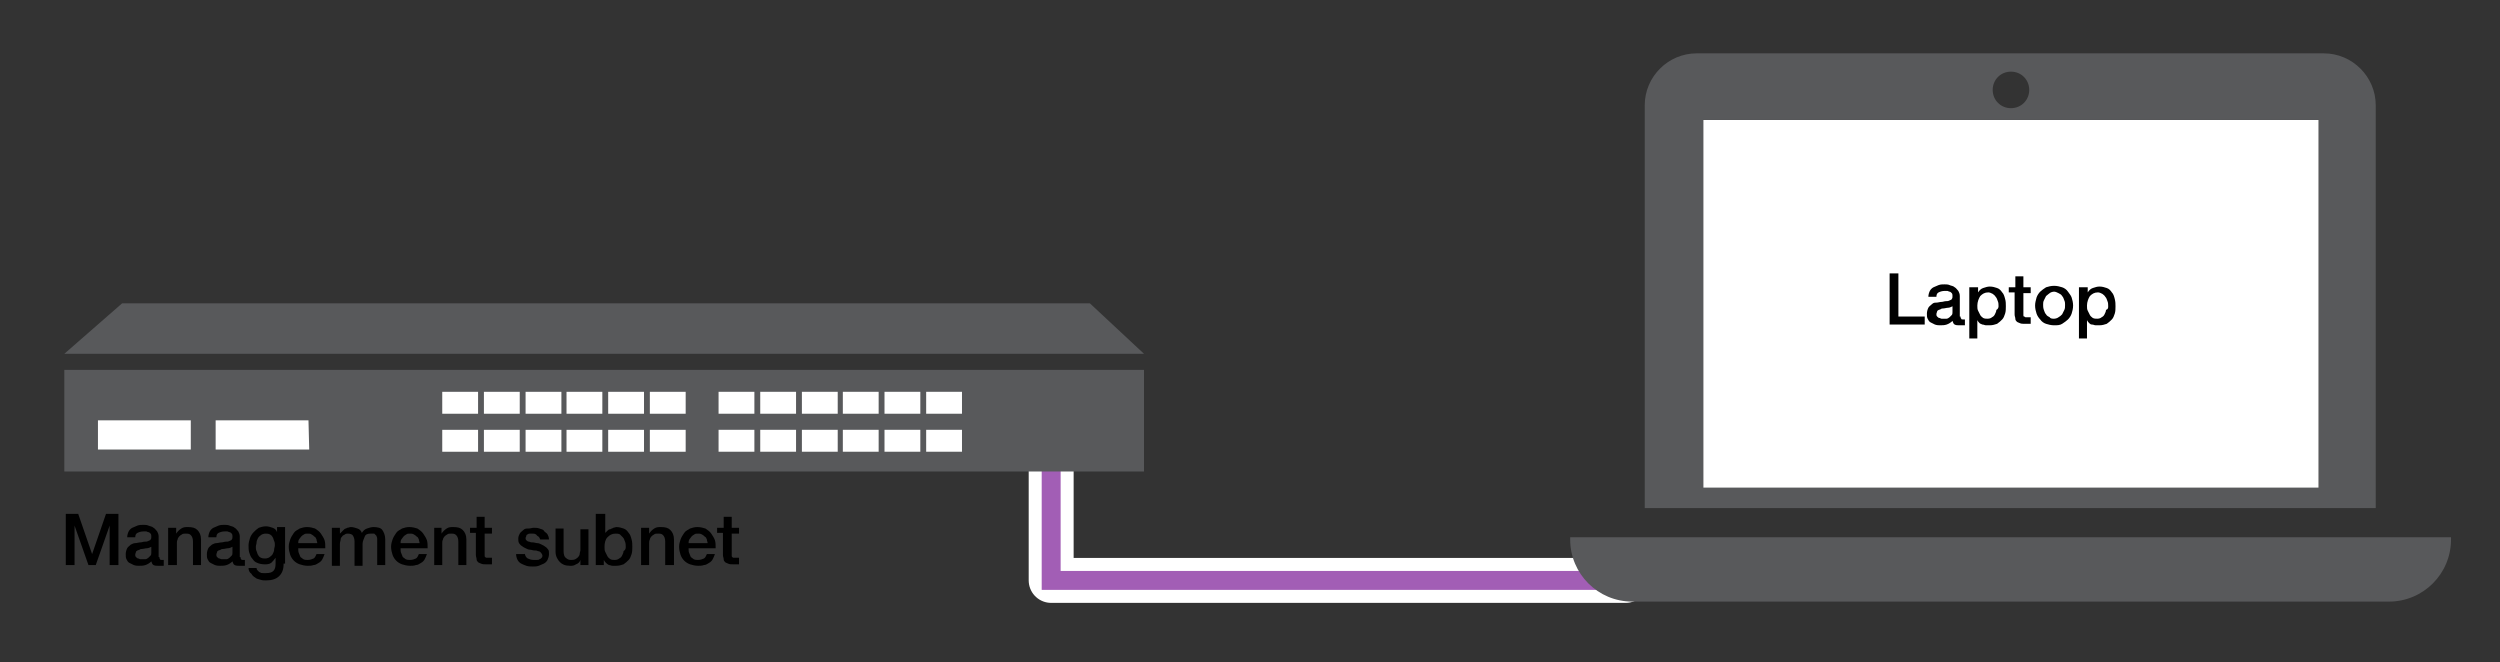 <?xml version="1.0" encoding="utf-8"?>
<!-- Generator: Adobe Illustrator 26.0.3, SVG Export Plug-In . SVG Version: 6.00 Build 0)  -->
<svg version="1.1" id="Layer_1" xmlns="http://www.w3.org/2000/svg" xmlns:xlink="http://www.w3.org/1999/xlink" x="0px" y="0px"
	 viewBox="0 0 342 90.6" style="enable-background:new 0 0 342 90.6;" xml:space="preserve">
<rect x="0" y="0" width="342" height="90.6" fill="#333333" stroke="none"/>
<style type="text/css">
	.st0{fill:none;stroke:#FFFFFF;stroke-width:6.148;stroke-linecap:round;stroke-linejoin:round;stroke-miterlimit:10;}
	.st1{fill:none;stroke:#A25EB5;stroke-width:2.591;stroke-miterlimit:10;}
	.st2{fill-rule:evenodd;clip-rule:evenodd;fill:#58595B;}
	.st3{fill-rule:evenodd;clip-rule:evenodd;fill:#FFFFFF;}
	.st4{fill:#FFFFFF;}
	.st5{fill:#58595B;}
</style>
<g>
	<g>
		<polyline class="st0" points="143.8,59.8 143.8,79.4 222.4,79.4 		"/>
		<polyline class="st1" points="143.8,59.8 143.8,79.4 222.4,79.4 		"/>
	</g>
	<g>
		<g>
			<g>
				<path d="M9,70.3h1.7l1.9,5.5h0l1.9-5.5h1.7v7h-1.2v-5.4h0l-1.9,5.4h-1l-1.9-5.4h0v5.4H9V70.3z"/>
				<path d="M21.8,76.2c0,0.1,0,0.2,0.1,0.3c0,0.1,0.1,0.1,0.2,0.1c0,0,0.1,0,0.1,0s0.1,0,0.2,0v0.8c0,0-0.1,0-0.2,0s-0.1,0-0.2,0
					c-0.1,0-0.1,0-0.2,0c-0.1,0-0.1,0-0.2,0c-0.2,0-0.4,0-0.6-0.1s-0.2-0.3-0.3-0.5c-0.2,0.2-0.5,0.4-0.8,0.5
					c-0.3,0.1-0.6,0.1-0.9,0.1c-0.2,0-0.4,0-0.7-0.1c-0.2-0.1-0.4-0.2-0.6-0.3c-0.2-0.1-0.3-0.3-0.4-0.5c-0.1-0.2-0.1-0.4-0.1-0.7
					c0-0.3,0.1-0.6,0.2-0.8c0.1-0.2,0.3-0.3,0.5-0.5c0.2-0.1,0.4-0.2,0.6-0.2s0.5-0.1,0.7-0.1c0.2,0,0.4-0.1,0.6-0.1
					c0.2,0,0.3,0,0.5-0.1s0.3-0.1,0.3-0.2c0.1-0.1,0.1-0.2,0.1-0.4c0-0.1,0-0.3-0.1-0.4c-0.1-0.1-0.2-0.2-0.3-0.2
					c-0.1,0-0.2-0.1-0.3-0.1c-0.1,0-0.2,0-0.4,0c-0.3,0-0.6,0.1-0.8,0.2c-0.2,0.1-0.3,0.3-0.3,0.6h-1.1c0-0.3,0.1-0.6,0.2-0.8
					s0.3-0.4,0.5-0.5s0.5-0.2,0.7-0.3c0.3-0.1,0.5-0.1,0.8-0.1c0.2,0,0.5,0,0.7,0.1c0.2,0.1,0.5,0.1,0.7,0.3
					c0.2,0.1,0.3,0.3,0.5,0.5c0.1,0.2,0.2,0.4,0.2,0.7V76.2z M20.7,74.8c-0.2,0.1-0.4,0.2-0.6,0.2c-0.2,0-0.5,0.1-0.7,0.1
					c-0.1,0-0.2,0-0.3,0.1c-0.1,0-0.2,0.1-0.3,0.1c-0.1,0.1-0.2,0.1-0.2,0.2s-0.1,0.2-0.1,0.4c0,0.1,0,0.2,0.1,0.3s0.2,0.2,0.3,0.2
					c0.1,0,0.2,0.1,0.3,0.1c0.1,0,0.2,0,0.3,0c0.1,0,0.3,0,0.4,0c0.1,0,0.3-0.1,0.4-0.2c0.1-0.1,0.2-0.2,0.3-0.3s0.1-0.3,0.1-0.4
					V74.8z"/>
				<path d="M23,72.2h1.1V73l0,0c0.2-0.3,0.4-0.5,0.7-0.7c0.3-0.2,0.6-0.2,0.9-0.2c0.6,0,1,0.1,1.3,0.4c0.3,0.3,0.5,0.7,0.5,1.3v3.5
					h-1.1v-3.2c0-0.4-0.1-0.7-0.3-0.9S25.7,73,25.4,73c-0.2,0-0.4,0-0.5,0.1c-0.2,0.1-0.3,0.2-0.4,0.3c-0.1,0.1-0.2,0.3-0.2,0.4
					c-0.1,0.2-0.1,0.3-0.1,0.5v3H23V72.2z"/>
				<path d="M32.9,76.2c0,0.1,0,0.2,0.1,0.3c0,0.1,0.1,0.1,0.2,0.1c0,0,0.1,0,0.1,0s0.1,0,0.2,0v0.8c0,0-0.1,0-0.2,0s-0.1,0-0.2,0
					c-0.1,0-0.1,0-0.2,0c-0.1,0-0.1,0-0.2,0c-0.2,0-0.4,0-0.6-0.1s-0.2-0.3-0.3-0.5c-0.2,0.2-0.5,0.4-0.8,0.5
					c-0.3,0.1-0.6,0.1-0.9,0.1c-0.2,0-0.4,0-0.7-0.1c-0.2-0.1-0.4-0.2-0.6-0.3c-0.2-0.1-0.3-0.3-0.4-0.5c-0.1-0.2-0.1-0.4-0.1-0.7
					c0-0.3,0.1-0.6,0.2-0.8c0.1-0.2,0.3-0.3,0.5-0.5c0.2-0.1,0.4-0.2,0.6-0.2s0.5-0.1,0.7-0.1c0.2,0,0.4-0.1,0.6-0.1
					c0.2,0,0.3,0,0.5-0.1s0.3-0.1,0.3-0.2c0.1-0.1,0.1-0.2,0.1-0.4c0-0.1,0-0.3-0.1-0.4c-0.1-0.1-0.2-0.2-0.3-0.2
					c-0.1,0-0.2-0.1-0.3-0.1c-0.1,0-0.2,0-0.4,0c-0.3,0-0.6,0.1-0.8,0.2c-0.2,0.1-0.3,0.3-0.3,0.6h-1.1c0-0.3,0.1-0.6,0.2-0.8
					s0.3-0.4,0.5-0.5s0.5-0.2,0.7-0.3c0.3-0.1,0.5-0.1,0.8-0.1c0.2,0,0.5,0,0.7,0.1c0.2,0.1,0.5,0.1,0.7,0.3
					c0.2,0.1,0.3,0.3,0.5,0.5c0.1,0.2,0.2,0.4,0.2,0.7V76.2z M31.8,74.8c-0.2,0.1-0.4,0.2-0.6,0.2c-0.2,0-0.5,0.1-0.7,0.1
					c-0.1,0-0.2,0-0.3,0.1c-0.1,0-0.2,0.1-0.3,0.1c-0.1,0.1-0.2,0.1-0.2,0.2s-0.1,0.2-0.1,0.4c0,0.1,0,0.2,0.1,0.3s0.2,0.2,0.3,0.2
					c0.1,0,0.2,0.1,0.3,0.1c0.1,0,0.2,0,0.3,0c0.1,0,0.3,0,0.4,0c0.1,0,0.3-0.1,0.4-0.2c0.1-0.1,0.2-0.2,0.3-0.3s0.1-0.3,0.1-0.4
					V74.8z"/>
				<path d="M38.8,77.1c0,0.8-0.2,1.3-0.6,1.7c-0.4,0.4-1,0.6-1.8,0.6c-0.3,0-0.5,0-0.8-0.1c-0.3-0.1-0.5-0.1-0.7-0.3
					c-0.2-0.1-0.4-0.3-0.5-0.5C34.1,78.3,34,78,34,77.7h1.1c0,0.2,0.1,0.3,0.2,0.4c0.1,0.1,0.2,0.2,0.3,0.2c0.1,0.1,0.2,0.1,0.4,0.1
					c0.1,0,0.3,0,0.4,0c0.5,0,0.8-0.1,1-0.3c0.2-0.2,0.3-0.5,0.3-1v-0.8h0c-0.2,0.3-0.4,0.5-0.6,0.7c-0.3,0.2-0.6,0.2-0.9,0.2
					c-0.4,0-0.8-0.1-1-0.2c-0.3-0.1-0.5-0.3-0.7-0.6c-0.2-0.2-0.3-0.5-0.4-0.8s-0.1-0.7-0.1-1c0-0.3,0.1-0.7,0.2-1
					c0.1-0.3,0.3-0.6,0.5-0.8c0.2-0.2,0.4-0.4,0.7-0.6c0.3-0.1,0.6-0.2,1-0.2c0.3,0,0.6,0.1,0.9,0.2s0.5,0.3,0.6,0.6h0v-0.7h1.1
					V77.1z M36.3,76.4c0.2,0,0.5-0.1,0.6-0.2s0.3-0.2,0.4-0.4c0.1-0.2,0.2-0.4,0.2-0.6c0-0.2,0.1-0.4,0.1-0.6c0-0.2,0-0.4-0.1-0.6
					c-0.1-0.2-0.1-0.4-0.2-0.5c-0.1-0.2-0.2-0.3-0.4-0.4C36.7,73,36.5,73,36.3,73c-0.2,0-0.5,0.1-0.6,0.2s-0.3,0.2-0.4,0.4
					s-0.2,0.4-0.2,0.6c0,0.2-0.1,0.4-0.1,0.6s0,0.4,0.1,0.6c0.1,0.2,0.1,0.4,0.2,0.5c0.1,0.2,0.2,0.3,0.4,0.4
					C35.9,76.4,36.1,76.4,36.3,76.4z"/>
				<path d="M40.8,75.1c0,0.2,0,0.4,0.1,0.6c0.1,0.2,0.1,0.3,0.2,0.5c0.1,0.1,0.3,0.2,0.4,0.3c0.2,0.1,0.4,0.1,0.6,0.1
					c0.3,0,0.6-0.1,0.8-0.2c0.2-0.1,0.3-0.4,0.4-0.6h1.1c-0.1,0.3-0.2,0.5-0.3,0.7c-0.1,0.2-0.3,0.4-0.5,0.5
					c-0.2,0.1-0.4,0.3-0.7,0.3c-0.3,0.1-0.5,0.1-0.8,0.1c-0.4,0-0.8-0.1-1.1-0.2s-0.6-0.3-0.8-0.5s-0.4-0.5-0.5-0.8
					c-0.1-0.3-0.2-0.7-0.2-1.1c0-0.4,0.1-0.7,0.2-1s0.3-0.6,0.5-0.9s0.5-0.4,0.8-0.6c0.3-0.1,0.6-0.2,1-0.2c0.4,0,0.8,0.1,1.1,0.2
					c0.3,0.2,0.6,0.4,0.8,0.7c0.2,0.3,0.4,0.6,0.5,0.9s0.1,0.7,0.1,1.1H40.8z M43.4,74.3c0-0.2-0.1-0.3-0.1-0.5
					c-0.1-0.2-0.1-0.3-0.3-0.4c-0.1-0.1-0.2-0.2-0.4-0.3C42.5,73,42.3,73,42.1,73c-0.2,0-0.4,0-0.5,0.1c-0.2,0.1-0.3,0.2-0.4,0.3
					c-0.1,0.1-0.2,0.3-0.3,0.4c-0.1,0.2-0.1,0.3-0.1,0.5H43.4z"/>
				<path d="M45.4,72.2h1.1V73h0c0.1-0.1,0.2-0.2,0.3-0.3c0.1-0.1,0.2-0.2,0.3-0.3c0.1-0.1,0.3-0.1,0.4-0.2c0.2,0,0.3-0.1,0.5-0.1
					c0.3,0,0.6,0.1,0.9,0.2c0.3,0.1,0.5,0.3,0.6,0.6c0.2-0.3,0.4-0.5,0.7-0.6s0.6-0.2,0.9-0.2c0.5,0,1,0.1,1.2,0.4s0.4,0.7,0.4,1.3
					v3.5h-1.1v-3c0-0.2,0-0.4,0-0.6c0-0.2-0.1-0.3-0.1-0.4c-0.1-0.1-0.2-0.2-0.3-0.3C51.1,73,50.9,73,50.7,73
					c-0.4,0-0.7,0.1-0.8,0.4s-0.3,0.6-0.3,1v3h-1.1v-3.3c0-0.4-0.1-0.6-0.2-0.8S47.9,73,47.6,73c-0.1,0-0.3,0-0.4,0.1
					c-0.1,0.1-0.3,0.1-0.4,0.3c-0.1,0.1-0.2,0.2-0.2,0.4s-0.1,0.3-0.1,0.6v3h-1.1V72.2z"/>
				<path d="M54.8,75.1c0,0.2,0,0.4,0.1,0.6c0.1,0.2,0.1,0.3,0.2,0.5c0.1,0.1,0.3,0.2,0.4,0.3c0.2,0.1,0.4,0.1,0.6,0.1
					c0.3,0,0.6-0.1,0.8-0.2c0.2-0.1,0.3-0.4,0.4-0.6h1.1c-0.1,0.3-0.2,0.5-0.3,0.7c-0.1,0.2-0.3,0.4-0.5,0.5
					c-0.2,0.1-0.4,0.3-0.7,0.3c-0.3,0.1-0.5,0.1-0.8,0.1c-0.4,0-0.8-0.1-1.1-0.2s-0.6-0.3-0.8-0.5s-0.4-0.5-0.5-0.8
					c-0.1-0.3-0.2-0.7-0.2-1.1c0-0.4,0.1-0.7,0.2-1s0.3-0.6,0.5-0.9s0.5-0.4,0.8-0.6c0.3-0.1,0.6-0.2,1-0.2c0.4,0,0.8,0.1,1.1,0.2
					c0.3,0.2,0.6,0.4,0.8,0.7c0.2,0.3,0.4,0.6,0.5,0.9s0.1,0.7,0.1,1.1H54.8z M57.4,74.3c0-0.2-0.1-0.3-0.1-0.5
					c-0.1-0.2-0.1-0.3-0.3-0.4c-0.1-0.1-0.2-0.2-0.4-0.3C56.4,73,56.3,73,56.1,73c-0.2,0-0.4,0-0.5,0.1c-0.2,0.1-0.3,0.2-0.4,0.3
					c-0.1,0.1-0.2,0.3-0.3,0.4c-0.1,0.2-0.1,0.3-0.1,0.5H57.4z"/>
				<path d="M59.3,72.2h1.1V73l0,0c0.2-0.3,0.4-0.5,0.7-0.7c0.3-0.2,0.6-0.2,0.9-0.2c0.6,0,1,0.1,1.3,0.4c0.3,0.3,0.5,0.7,0.5,1.3
					v3.5h-1.1v-3.2c0-0.4-0.1-0.7-0.3-0.9S62,73,61.7,73c-0.2,0-0.4,0-0.5,0.1c-0.2,0.1-0.3,0.2-0.4,0.3c-0.1,0.1-0.2,0.3-0.2,0.4
					c-0.1,0.2-0.1,0.3-0.1,0.5v3h-1.1V72.2z"/>
				<path d="M64.4,72.2h0.8v-1.5h1.1v1.5h1v0.8h-1v2.7c0,0.1,0,0.2,0,0.3s0,0.2,0.1,0.2c0,0.1,0.1,0.1,0.2,0.1c0.1,0,0.2,0,0.3,0
					c0.1,0,0.2,0,0.2,0c0.1,0,0.2,0,0.2,0v0.9c-0.1,0-0.2,0-0.4,0s-0.2,0-0.4,0c-0.3,0-0.5,0-0.7-0.1c-0.2-0.1-0.3-0.1-0.4-0.2
					c-0.1-0.1-0.2-0.2-0.2-0.4c0-0.2-0.1-0.3-0.1-0.6v-3h-0.8V72.2z"/>
				<path d="M71.8,75.7c0,0.3,0.2,0.6,0.4,0.7c0.2,0.1,0.5,0.2,0.8,0.2c0.1,0,0.2,0,0.4,0s0.3,0,0.4-0.1c0.1,0,0.2-0.1,0.3-0.2
					c0.1-0.1,0.1-0.2,0.1-0.3c0-0.1-0.1-0.3-0.2-0.4s-0.2-0.2-0.4-0.2c-0.2-0.1-0.3-0.1-0.5-0.1c-0.2,0-0.4-0.1-0.6-0.1
					c-0.2,0-0.4-0.1-0.6-0.2c-0.2-0.1-0.4-0.2-0.5-0.3c-0.2-0.1-0.3-0.3-0.4-0.4c-0.1-0.2-0.1-0.4-0.1-0.6c0-0.3,0.1-0.5,0.2-0.7
					c0.1-0.2,0.3-0.3,0.5-0.5s0.4-0.2,0.7-0.2c0.3,0,0.5-0.1,0.7-0.1c0.3,0,0.5,0,0.8,0.1c0.2,0.1,0.5,0.1,0.6,0.3s0.4,0.3,0.5,0.5
					s0.2,0.4,0.2,0.7h-1.2c-0.1-0.3-0.2-0.4-0.4-0.5C73.3,73,73.1,73,72.8,73c-0.1,0-0.2,0-0.3,0s-0.2,0-0.3,0.1
					c-0.1,0-0.2,0.1-0.2,0.2s-0.1,0.2-0.1,0.3c0,0.1,0,0.2,0.1,0.3s0.2,0.2,0.4,0.2c0.2,0.1,0.3,0.1,0.5,0.1c0.2,0,0.4,0.1,0.6,0.1
					c0.2,0,0.4,0.1,0.6,0.2c0.2,0.1,0.4,0.2,0.5,0.3c0.2,0.1,0.3,0.3,0.4,0.4s0.1,0.4,0.1,0.6c0,0.3-0.1,0.6-0.2,0.8
					c-0.1,0.2-0.3,0.4-0.5,0.5c-0.2,0.1-0.5,0.2-0.7,0.3c-0.3,0.1-0.5,0.1-0.8,0.1c-0.3,0-0.6,0-0.9-0.1c-0.3-0.1-0.5-0.2-0.7-0.3
					c-0.2-0.1-0.4-0.3-0.5-0.5c-0.1-0.2-0.2-0.5-0.2-0.8H71.8z"/>
				<path d="M80.5,77.3h-1.1v-0.7h0c-0.1,0.3-0.3,0.5-0.6,0.6c-0.3,0.2-0.5,0.2-0.8,0.2c-0.7,0-1.1-0.2-1.4-0.5S76,76.1,76,75.5
					v-3.2h1.1v3.1c0,0.4,0.1,0.8,0.3,0.9c0.2,0.2,0.4,0.3,0.7,0.3c0.2,0,0.4,0,0.6-0.1c0.2-0.1,0.3-0.2,0.4-0.3
					c0.1-0.1,0.2-0.3,0.2-0.4c0-0.2,0.1-0.4,0.1-0.5v-2.9h1.1V77.3z"/>
				<path d="M81.7,70.3h1.1v2.6h0c0.1-0.1,0.2-0.2,0.3-0.3c0.1-0.1,0.2-0.2,0.4-0.2c0.1-0.1,0.3-0.1,0.4-0.2c0.1,0,0.3-0.1,0.4-0.1
					c0.4,0,0.7,0.1,1,0.2s0.5,0.3,0.7,0.6c0.2,0.2,0.3,0.5,0.4,0.9c0.1,0.3,0.1,0.7,0.1,1c0,0.3,0,0.7-0.1,1
					c-0.1,0.3-0.2,0.6-0.4,0.8s-0.4,0.4-0.7,0.6c-0.3,0.1-0.6,0.2-1,0.2c-0.2,0-0.3,0-0.5,0c-0.2,0-0.3-0.1-0.5-0.1
					c-0.2-0.1-0.3-0.2-0.4-0.3s-0.2-0.2-0.3-0.4h0v0.7h-1.1V70.3z M85.6,74.8c0-0.2,0-0.5-0.1-0.7c-0.1-0.2-0.1-0.4-0.3-0.6
					s-0.3-0.3-0.4-0.4C84.6,73,84.4,73,84.2,73c-0.5,0-0.8,0.2-1.1,0.5s-0.4,0.8-0.4,1.3c0,0.3,0,0.5,0.1,0.7s0.2,0.4,0.3,0.6
					s0.3,0.3,0.4,0.4c0.2,0.1,0.4,0.1,0.6,0.1c0.3,0,0.5-0.1,0.6-0.2c0.2-0.1,0.3-0.2,0.4-0.4c0.1-0.2,0.2-0.4,0.2-0.6
					C85.6,75.2,85.6,75,85.6,74.8z"/>
				<path d="M87.7,72.2h1.1V73l0,0c0.2-0.3,0.4-0.5,0.7-0.7c0.3-0.2,0.6-0.2,0.9-0.2c0.6,0,1,0.1,1.3,0.4c0.3,0.3,0.5,0.7,0.5,1.3
					v3.5H91v-3.2c0-0.4-0.1-0.7-0.3-0.9S90.3,73,90,73c-0.2,0-0.4,0-0.5,0.1c-0.2,0.1-0.3,0.2-0.4,0.3c-0.1,0.1-0.2,0.3-0.2,0.4
					c-0.1,0.2-0.1,0.3-0.1,0.5v3h-1.1V72.2z"/>
				<path d="M94.2,75.1c0,0.2,0,0.4,0.1,0.6c0.1,0.2,0.1,0.3,0.2,0.5c0.1,0.1,0.3,0.2,0.4,0.3c0.2,0.1,0.4,0.1,0.6,0.1
					c0.3,0,0.6-0.1,0.8-0.2c0.2-0.1,0.3-0.4,0.4-0.6h1.1c-0.1,0.3-0.2,0.5-0.3,0.7c-0.1,0.2-0.3,0.4-0.5,0.5
					c-0.2,0.1-0.4,0.3-0.7,0.3c-0.3,0.1-0.5,0.1-0.8,0.1c-0.4,0-0.8-0.1-1.1-0.2s-0.6-0.3-0.8-0.5s-0.4-0.5-0.5-0.8
					c-0.1-0.3-0.2-0.7-0.2-1.1c0-0.4,0.1-0.7,0.2-1s0.3-0.6,0.5-0.9s0.5-0.4,0.8-0.6c0.3-0.1,0.6-0.2,1-0.2c0.4,0,0.8,0.1,1.1,0.2
					c0.3,0.2,0.6,0.4,0.8,0.7c0.2,0.3,0.4,0.6,0.5,0.9s0.1,0.7,0.1,1.1H94.2z M96.8,74.3c0-0.2-0.1-0.3-0.1-0.5
					c-0.1-0.2-0.1-0.3-0.3-0.4c-0.1-0.1-0.2-0.2-0.4-0.3C95.8,73,95.7,73,95.5,73c-0.2,0-0.4,0-0.5,0.1c-0.2,0.1-0.3,0.2-0.4,0.3
					c-0.1,0.1-0.2,0.3-0.3,0.4c-0.1,0.2-0.1,0.3-0.1,0.5H96.8z"/>
				<path d="M98.2,72.2h0.8v-1.5h1.1v1.5h1v0.8h-1v2.7c0,0.1,0,0.2,0,0.3s0,0.2,0.1,0.2c0,0.1,0.1,0.1,0.2,0.1c0.1,0,0.2,0,0.3,0
					c0.1,0,0.2,0,0.2,0c0.1,0,0.2,0,0.2,0v0.9c-0.1,0-0.2,0-0.4,0s-0.2,0-0.4,0c-0.3,0-0.5,0-0.7-0.1c-0.2-0.1-0.3-0.1-0.4-0.2
					c-0.1-0.1-0.2-0.2-0.2-0.4c0-0.2-0.1-0.3-0.1-0.6v-3h-0.8V72.2z"/>
			</g>
		</g>
	</g>
	<g>
		<polygon class="st2" points="156.5,48.4 8.8,48.4 16.7,41.5 149.1,41.5 156.5,48.4 		"/>
		<polygon class="st2" points="8.8,50.6 156.5,50.6 156.5,64.5 8.8,64.5 		"/>
		<path class="st3" d="M114.6,61.8h-4.9v-3h4.9V61.8L114.6,61.8L114.6,61.8z M114.6,56.6h-4.9v-3h4.9V56.6L114.6,56.6L114.6,56.6z
			 M120.2,61.8h-4.9v-3h4.9V61.8L120.2,61.8L120.2,61.8z M120.2,56.6h-4.9v-3h4.9V56.6L120.2,56.6L120.2,56.6z M125.9,61.8H121v-3
			h4.9V61.8L125.9,61.8L125.9,61.8z M125.9,56.6H121v-3h4.9V56.6L125.9,56.6L125.9,56.6z M131.6,61.8h-4.9v-3h4.9V61.8L131.6,61.8
			L131.6,61.8z M131.6,56.6h-4.9v-3h4.9V56.6L131.6,56.6L131.6,56.6z M108.9,56.6H104v-3h4.9V56.6L108.9,56.6L108.9,56.6z
			 M103.2,61.8h-4.9v-3h4.9V61.8L103.2,61.8L103.2,61.8z M103.2,56.6h-4.9v-3h4.9V56.6L103.2,56.6L103.2,56.6z M108.9,61.8H104v-3
			h4.9V61.8L108.9,61.8L108.9,61.8z"/>
		<path class="st3" d="M76.8,61.8h-4.9v-3h4.9V61.8L76.8,61.8L76.8,61.8z M76.8,56.6h-4.9v-3h4.9V56.6L76.8,56.6L76.8,56.6z
			 M82.4,61.8h-4.9v-3h4.9V61.8L82.4,61.8L82.4,61.8z M82.4,56.6h-4.9v-3h4.9V56.6L82.4,56.6L82.4,56.6z M88.1,61.8h-4.9v-3h4.9
			V61.8L88.1,61.8L88.1,61.8z M88.1,56.6h-4.9v-3h4.9V56.6L88.1,56.6L88.1,56.6z M93.8,61.8h-4.9v-3h4.9V61.8L93.8,61.8L93.8,61.8z
			 M93.8,56.6h-4.9v-3h4.9V56.6L93.8,56.6L93.8,56.6z M71.1,56.6h-4.9v-3h4.9V56.6L71.1,56.6L71.1,56.6z M65.4,61.8h-4.9v-3h4.9
			V61.8L65.4,61.8L65.4,61.8z M65.4,56.6h-4.9v-3h4.9V56.6L65.4,56.6L65.4,56.6z M71.1,61.8h-4.9v-3h4.9V61.8L71.1,61.8L71.1,61.8z"
			/>
		<path class="st3" d="M26.1,61.5H13.4v-4h12.7L26.1,61.5L26.1,61.5L26.1,61.5z M42.3,61.5H29.5v-4h12.7L42.3,61.5L42.3,61.5
			L42.3,61.5z"/>
	</g>
	<g>
		<g>
			<rect x="233" y="16.4" class="st4" width="84.2" height="50.4"/>
			<g>
				<g>
					<rect x="234.4" y="18.6" class="st4" width="81.3" height="45.7"/>
				</g>
			</g>
			<g>
				<g>
					<path class="st5" d="M325,14.4c0-3.9-3.2-7.1-7.1-7.1h-85.8c-3.9,0-7.1,3.2-7.1,7.1v55.1h100V14.4z M275.1,9.8
						c1.4,0,2.5,1.1,2.5,2.5s-1.1,2.5-2.5,2.5s-2.5-1.1-2.5-2.5S273.7,9.8,275.1,9.8z M317.1,66.7H233V16.4h84.2v50.3H317.1z
						 M214.8,73.5v0.3c0,4.7,3.8,8.5,8.5,8.5h103.5c4.7,0,8.5-3.8,8.5-8.5v-0.3H214.8z"/>
				</g>
			</g>
		</g>
		<g>
			<g>
				<g>
					<g>
						<g>
							<g>
								<path d="M258.5,37.4h1.2v5.9h3.6v1.1h-4.8V37.4z"/>
								<path d="M268.2,43.3c0,0.1,0,0.2,0.1,0.3c0,0.1,0.1,0.1,0.2,0.1c0,0,0.1,0,0.1,0s0.1,0,0.2,0v0.8c0,0-0.1,0-0.2,0
									c-0.1,0-0.1,0-0.2,0c-0.1,0-0.1,0-0.2,0c-0.1,0-0.1,0-0.2,0c-0.2,0-0.4,0-0.6-0.1s-0.2-0.3-0.3-0.5
									c-0.2,0.2-0.5,0.4-0.8,0.5s-0.6,0.1-0.9,0.1c-0.2,0-0.4,0-0.7-0.1c-0.2-0.1-0.4-0.2-0.6-0.3c-0.2-0.1-0.3-0.3-0.4-0.5
									c-0.1-0.2-0.1-0.4-0.1-0.7c0-0.3,0.1-0.6,0.2-0.8c0.1-0.2,0.3-0.3,0.5-0.5s0.4-0.2,0.6-0.2c0.2,0,0.5-0.1,0.7-0.1
									c0.2,0,0.4-0.1,0.6-0.1c0.2,0,0.3,0,0.5-0.1s0.3-0.1,0.3-0.2c0.1-0.1,0.1-0.2,0.1-0.4c0-0.1,0-0.3-0.1-0.4
									c-0.1-0.1-0.2-0.2-0.3-0.2c-0.1,0-0.2-0.1-0.3-0.1c-0.1,0-0.2,0-0.4,0c-0.3,0-0.6,0.1-0.8,0.2c-0.2,0.1-0.3,0.3-0.3,0.6
									h-1.1c0-0.3,0.1-0.6,0.2-0.8c0.1-0.2,0.3-0.4,0.5-0.5c0.2-0.1,0.5-0.2,0.7-0.3c0.3-0.1,0.5-0.1,0.8-0.1c0.2,0,0.5,0,0.7,0.1
									c0.2,0.1,0.5,0.1,0.7,0.3c0.2,0.1,0.3,0.3,0.5,0.5c0.1,0.2,0.2,0.4,0.2,0.7V43.3z M267.1,41.9c-0.2,0.1-0.4,0.2-0.6,0.2
									c-0.2,0-0.5,0.1-0.7,0.1c-0.1,0-0.2,0-0.3,0.1c-0.1,0-0.2,0.1-0.3,0.1c-0.1,0.1-0.2,0.1-0.2,0.2s-0.1,0.2-0.1,0.4
									c0,0.1,0,0.2,0.1,0.3c0.1,0.1,0.2,0.2,0.3,0.2c0.1,0,0.2,0.1,0.3,0.1c0.1,0,0.2,0,0.3,0c0.1,0,0.3,0,0.4,0
									c0.1,0,0.3-0.1,0.4-0.2c0.1-0.1,0.2-0.2,0.3-0.3s0.1-0.3,0.1-0.4V41.9z"/>
								<path d="M269.5,39.3h1.1V40h0c0.2-0.3,0.4-0.5,0.7-0.6c0.3-0.1,0.6-0.2,0.9-0.2c0.4,0,0.7,0.1,1,0.2
									c0.3,0.1,0.5,0.3,0.7,0.6c0.2,0.2,0.3,0.5,0.4,0.9c0.1,0.3,0.1,0.7,0.1,1c0,0.3,0,0.7-0.1,1c-0.1,0.3-0.2,0.6-0.4,0.8
									s-0.4,0.4-0.7,0.6c-0.3,0.1-0.6,0.2-1,0.2c-0.2,0-0.3,0-0.5,0c-0.2,0-0.3-0.1-0.5-0.1c-0.2-0.1-0.3-0.1-0.4-0.2
									c-0.1-0.1-0.2-0.2-0.3-0.4h0v2.5h-1.1V39.3z M273.4,41.9c0-0.2,0-0.5-0.1-0.7c-0.1-0.2-0.1-0.4-0.3-0.6
									c-0.1-0.2-0.3-0.3-0.4-0.4c-0.2-0.1-0.4-0.2-0.6-0.2c-0.5,0-0.8,0.2-1.1,0.5c-0.2,0.3-0.4,0.8-0.4,1.3c0,0.3,0,0.5,0.1,0.7
									c0.1,0.2,0.2,0.4,0.3,0.6s0.3,0.3,0.4,0.4c0.2,0.1,0.4,0.1,0.6,0.1c0.3,0,0.5-0.1,0.6-0.2c0.2-0.1,0.3-0.2,0.4-0.4
									c0.1-0.2,0.2-0.4,0.2-0.6C273.3,42.3,273.4,42.1,273.4,41.9z"/>
								<path d="M274.9,39.3h0.8v-1.5h1.1v1.5h1v0.8h-1v2.7c0,0.1,0,0.2,0,0.3s0,0.2,0.1,0.2s0.1,0.1,0.2,0.1c0.1,0,0.2,0,0.3,0
									c0.1,0,0.2,0,0.2,0c0.1,0,0.2,0,0.2,0v0.9c-0.1,0-0.2,0-0.4,0c-0.1,0-0.2,0-0.4,0c-0.3,0-0.5,0-0.7-0.1s-0.3-0.1-0.4-0.2
									c-0.1-0.1-0.2-0.2-0.2-0.4c0-0.2-0.1-0.3-0.1-0.6v-3h-0.8V39.3z"/>
								<path d="M281,44.5c-0.4,0-0.8-0.1-1.1-0.2c-0.3-0.1-0.6-0.3-0.8-0.6c-0.2-0.2-0.4-0.5-0.5-0.8c-0.1-0.3-0.2-0.7-0.2-1.1
									c0-0.4,0.1-0.7,0.2-1.1c0.1-0.3,0.3-0.6,0.5-0.8s0.5-0.4,0.8-0.6c0.3-0.1,0.7-0.2,1.1-0.2s0.8,0.1,1.1,0.2s0.6,0.3,0.8,0.6
									s0.4,0.5,0.5,0.8c0.1,0.3,0.2,0.7,0.2,1.1c0,0.4-0.1,0.8-0.2,1.1c-0.1,0.3-0.3,0.6-0.5,0.8c-0.2,0.2-0.5,0.4-0.8,0.6
									S281.4,44.5,281,44.5z M281,43.6c0.2,0,0.5-0.1,0.6-0.2c0.2-0.1,0.3-0.2,0.5-0.4c0.1-0.2,0.2-0.4,0.3-0.6
									c0.1-0.2,0.1-0.4,0.1-0.7c0-0.2,0-0.4-0.1-0.6c-0.1-0.2-0.1-0.4-0.3-0.6c-0.1-0.2-0.3-0.3-0.5-0.4c-0.2-0.1-0.4-0.2-0.6-0.2
									c-0.2,0-0.5,0.1-0.6,0.2s-0.3,0.2-0.5,0.4c-0.1,0.2-0.2,0.4-0.3,0.6c-0.1,0.2-0.1,0.4-0.1,0.6c0,0.2,0,0.4,0.1,0.7
									c0.1,0.2,0.1,0.4,0.3,0.6c0.1,0.2,0.3,0.3,0.5,0.4C280.5,43.6,280.8,43.6,281,43.6z"/>
								<path d="M284.5,39.3h1.1V40h0c0.2-0.3,0.4-0.5,0.7-0.6c0.3-0.1,0.6-0.2,0.9-0.2c0.4,0,0.7,0.1,1,0.2
									c0.3,0.1,0.5,0.3,0.7,0.6c0.2,0.2,0.3,0.5,0.4,0.9s0.1,0.7,0.1,1c0,0.3,0,0.7-0.1,1s-0.2,0.6-0.4,0.8s-0.4,0.4-0.7,0.6
									c-0.3,0.1-0.6,0.2-1,0.2c-0.2,0-0.3,0-0.5,0s-0.3-0.1-0.5-0.1s-0.3-0.1-0.4-0.2c-0.1-0.1-0.2-0.2-0.3-0.4h0v2.5h-1.1V39.3z
									 M288.4,41.9c0-0.2,0-0.5-0.1-0.7c-0.1-0.2-0.1-0.4-0.3-0.6c-0.1-0.2-0.3-0.3-0.4-0.4c-0.2-0.1-0.4-0.2-0.6-0.2
									c-0.5,0-0.8,0.2-1.1,0.5c-0.2,0.3-0.4,0.8-0.4,1.3c0,0.3,0,0.5,0.1,0.7c0.1,0.2,0.2,0.4,0.3,0.6s0.3,0.3,0.4,0.4
									c0.2,0.1,0.4,0.1,0.6,0.1c0.3,0,0.5-0.1,0.6-0.2c0.2-0.1,0.3-0.2,0.4-0.4c0.1-0.2,0.2-0.4,0.2-0.6
									C288.4,42.3,288.4,42.1,288.4,41.9z"/>
							</g>
						</g>
					</g>
				</g>
			</g>
		</g>
	</g>
</g>
</svg>
